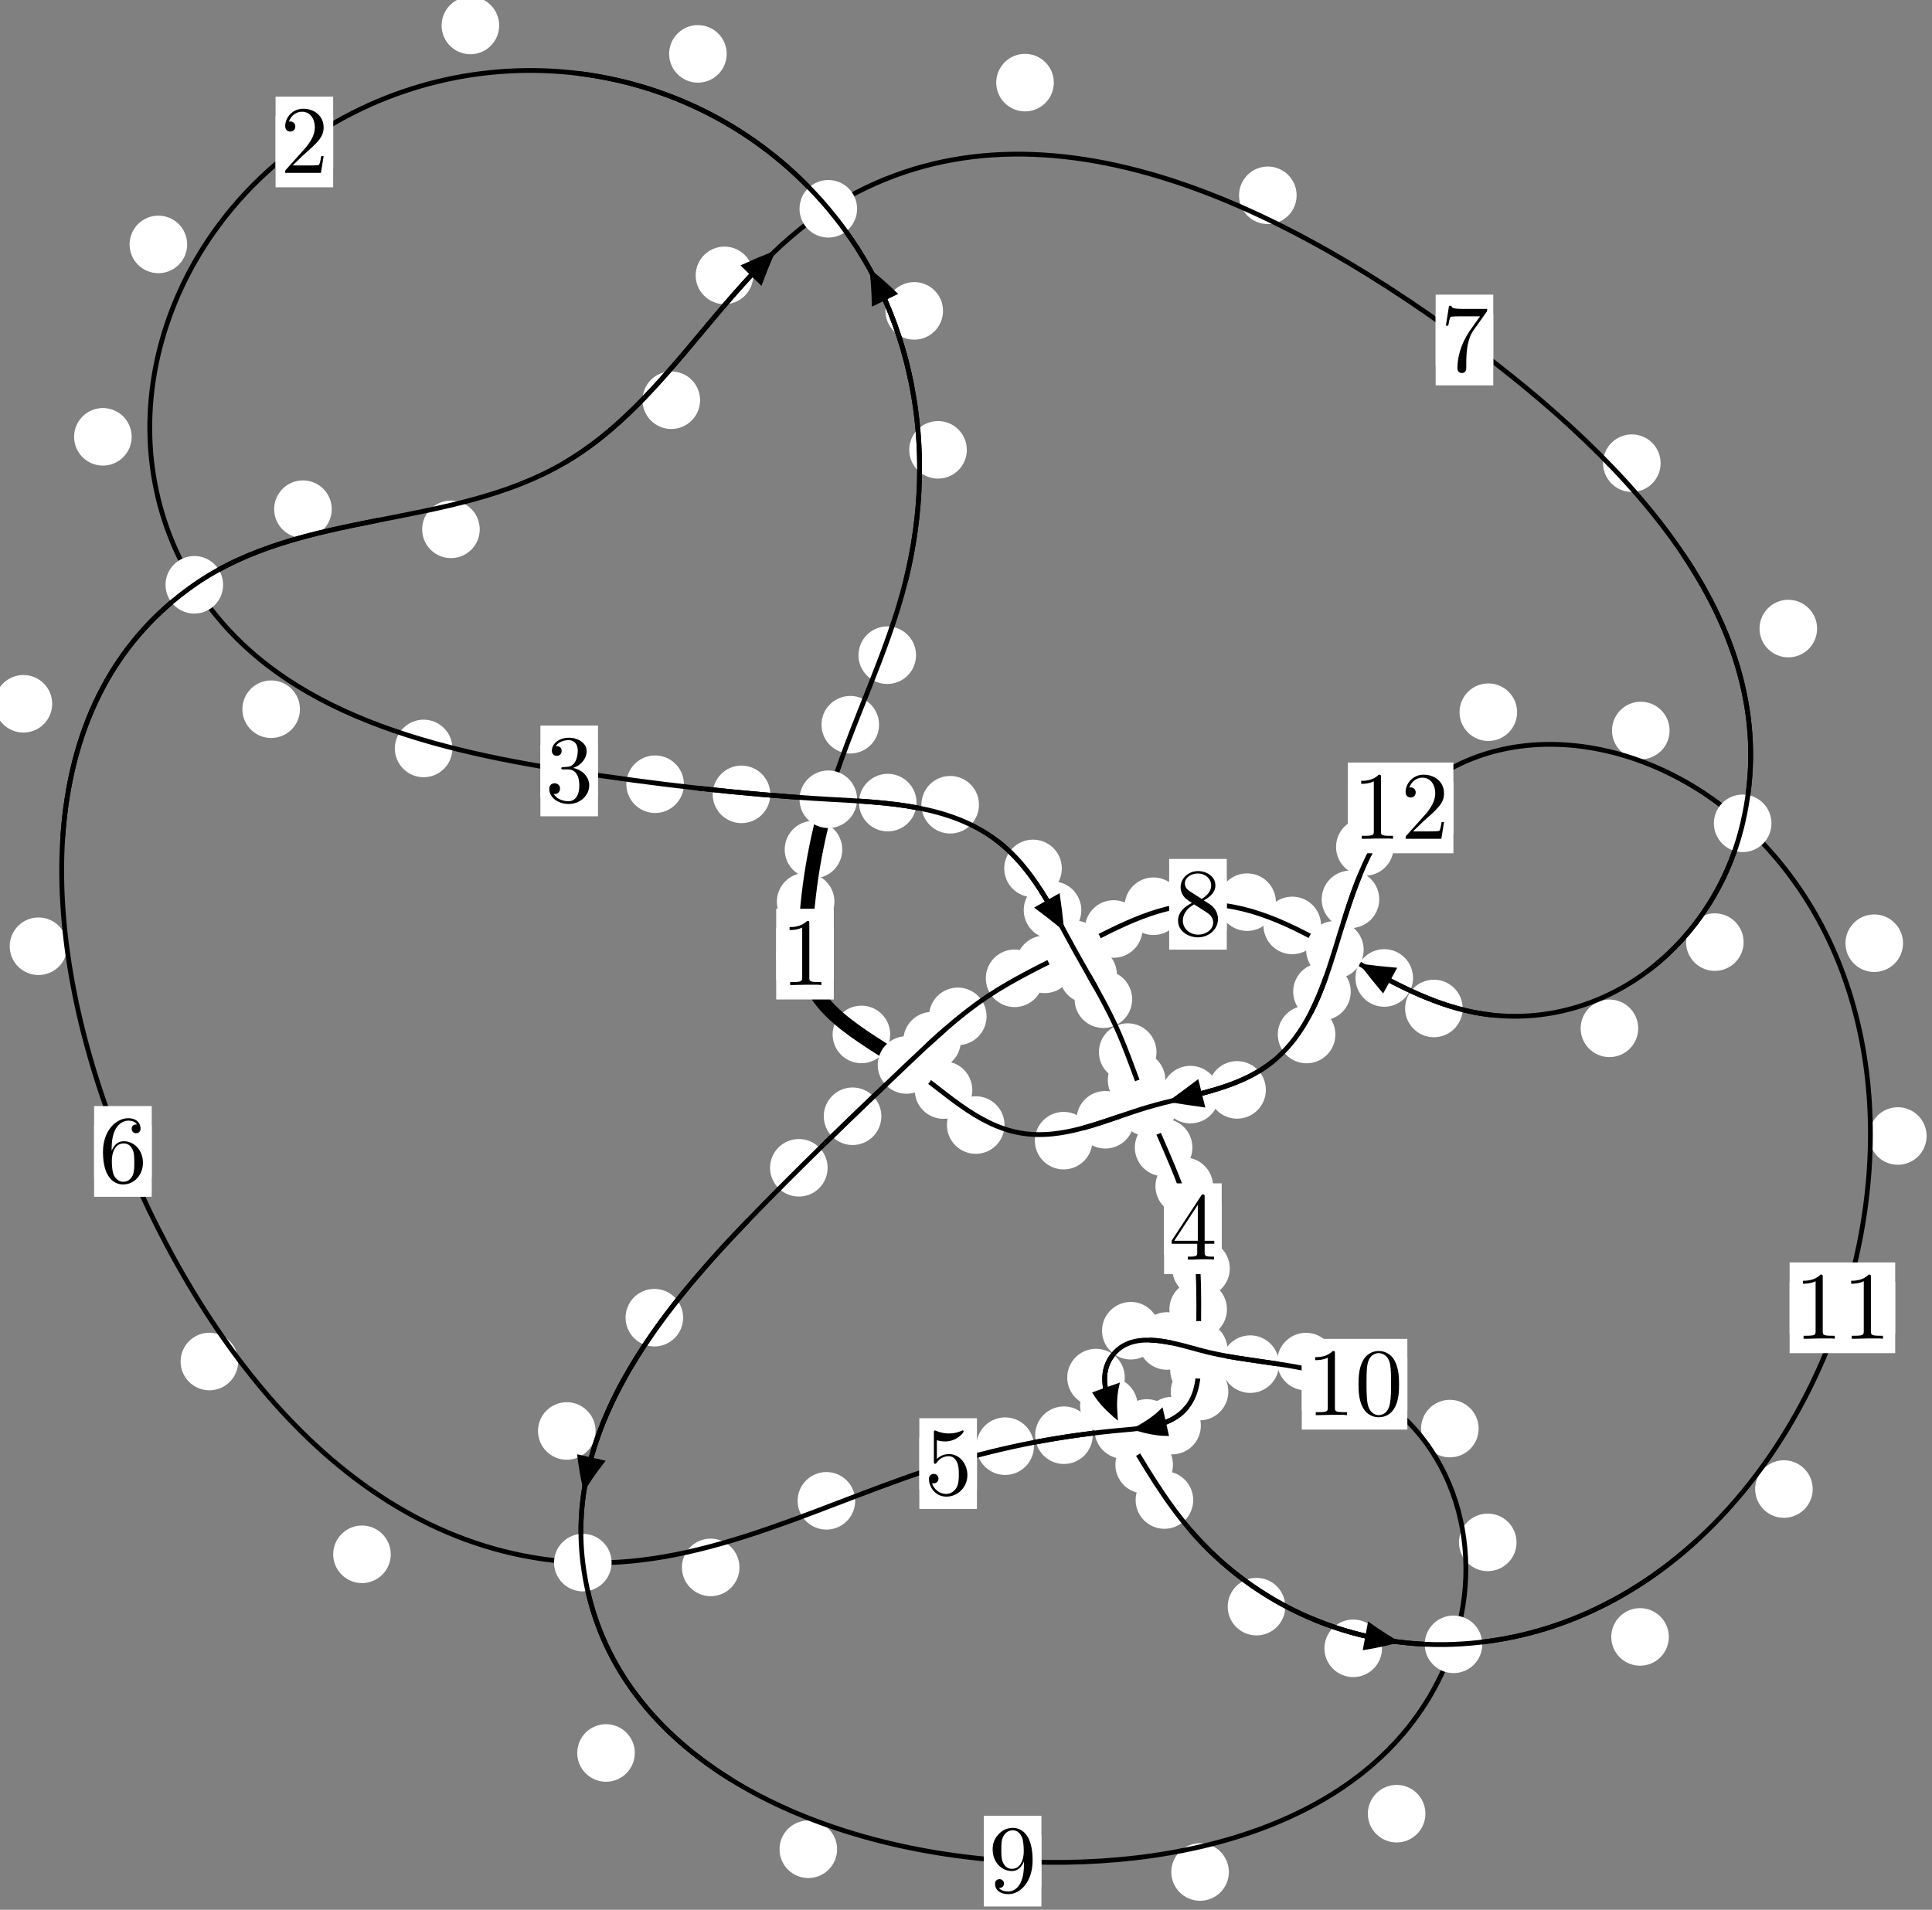 <?xml version="1.0"?>
<!-- Created by MetaPost 1.999 on 2021.07.06:0010 -->
<svg version="1.1" xmlns="http://www.w3.org/2000/svg" xmlns:xlink="http://www.w3.org/1999/xlink" width="200.593" height="198.325" viewBox="0 0 200.593 198.325">
<rect x="0" y="0" width="200.593" height="198.325" fill="#808080" stroke="none"/>
<!-- Original BoundingBox: -86.558563 -114.980728 114.034286 83.344193 -->
  <defs>
    <g transform="scale(0.01,0.01)" id="GLYPHcmr10_48">
      <path style="fill-rule: evenodd;" d="M460 -320C460 -400,455 -480,420 -554C374 -650,292 -666,250 -666C190 -666,117 -640,76 -547C44 -478,39 -400,39 -320C39 -245,43 -155,84 -79C127 2,200 22,249 22C303 22,379 1,423 -94C455 -163,460 -241,460 -320M249 -0C210 -0,151 -25,133 -121C122 -181,122 -273,122 -332C122 -396,122 -462,130 -516C149 -635,224 -644,249 -644C282 -644,348 -626,367 -527C377 -471,377 -395,377 -332C377 -257,377 -189,366 -125C351 -30,294 -0,249 -0"></path>
    </g>
    <g transform="scale(0.01,0.01)" id="GLYPHcmr10_49">
      <path style="fill-rule: evenodd;" d="M294 -640C294 -664,294 -666,271 -666C209 -602,121 -602,89 -602L89 -571C109 -571,168 -571,220 -597L220 -79C220 -43,217 -31,127 -31L95 -31L95 -0L257 -0L130 -3L217 -3L257 -3L297 -3L384 -3L419 -0L419 -31L387 -31C297 -31,294 -42,294 -79"></path>
    </g>
    <g transform="scale(0.01,0.01)" id="GLYPHcmr10_50">
      <path style="fill-rule: evenodd;" d="M127 -77L233 -180C389 -318,449 -372,449 -472C449 -586,359 -666,237 -666C124 -666,50 -574,50 -485C50 -429,100 -429,103 -429C120 -429,155 -441,155 -482C155 -508,137 -534,102 -534C94 -534,92 -534,89 -533C112 -598,166 -635,224 -635C315 -635,358 -554,358 -472C358 -392,308 -313,253 -251L61 -37C50 -26,50 -24,50 -0L421 -0L449 -174L424 -174C419 -144,412 -100,402 -85C395 -77,329 -77,307 -77"></path>
    </g>
    <g transform="scale(0.01,0.01)" id="GLYPHcmr10_51">
      <path style="fill-rule: evenodd;" d="M290 -352C372 -379,430 -449,430 -528C430 -610,342 -666,246 -666C145 -666,69 -606,69 -530C69 -497,91 -478,120 -478C151 -478,171 -500,171 -529C171 -579,124 -579,109 -579C140 -628,206 -641,242 -641C283 -641,338 -619,338 -529C338 -517,336 -459,310 -415C280 -367,246 -364,221 -363C213 -362,189 -360,182 -360C174 -359,167 -358,167 -348C167 -337,174 -337,191 -337L235 -337C317 -337,354 -269,354 -171C354 -35,285 -6,241 -6C198 -6,123 -23,88 -82C123 -77,154 -99,154 -137C154 -173,127 -193,98 -193C74 -193,42 -179,42 -135C42 -44,135 22,244 22C366 22,457 -69,457 -171C457 -253,394 -331,290 -352"></path>
    </g>
    <g transform="scale(0.01,0.01)" id="GLYPHcmr10_52">
      <path style="fill-rule: evenodd;" d="M294 -165L294 -78C294 -42,292 -31,218 -31L197 -31L197 -0L332 -0L238 -3L290 -3L332 -3L374 -3L427 -3L468 -0L468 -31L447 -31C373 -31,371 -42,371 -78L371 -165L471 -165L471 -196L371 -196L371 -651C371 -671,371 -677,355 -677C346 -677,343 -677,335 -665L28 -196L28 -165M300 -196L56 -196L300 -569"></path>
    </g>
    <g transform="scale(0.01,0.01)" id="GLYPHcmr10_53">
      <path style="fill-rule: evenodd;" d="M449 -201C449 -320,367 -420,259 -420C211 -420,168 -404,132 -369L132 -564C152 -558,185 -551,217 -551C340 -551,410 -642,410 -655C410 -661,407 -666,400 -666C399 -666,397 -666,392 -663C372 -654,323 -634,256 -634C216 -634,170 -641,123 -662C115 -665,113 -665,111 -665C101 -665,101 -657,101 -641L101 -345C101 -327,101 -319,115 -319C122 -319,124 -322,128 -328C139 -344,176 -398,257 -398C309 -398,334 -352,342 -334C358 -297,360 -258,360 -208C360 -173,360 -113,336 -71C312 -32,275 -6,229 -6C156 -6,99 -59,82 -118C85 -117,88 -116,99 -116C132 -116,149 -141,149 -165C149 -189,132 -214,99 -214C85 -214,50 -207,50 -161C50 -75,119 22,231 22C347 22,449 -74,449 -201"></path>
    </g>
    <g transform="scale(0.01,0.01)" id="GLYPHcmr10_54">
      <path style="fill-rule: evenodd;" d="M132 -328L132 -352C132 -605,256 -641,307 -641C331 -641,373 -635,395 -601C380 -601,340 -601,340 -556C340 -525,364 -510,386 -510C402 -510,432 -519,432 -558C432 -618,388 -666,305 -666C177 -666,42 -537,42 -316C42 -49,158 22,251 22C362 22,457 -72,457 -204C457 -331,368 -427,257 -427C189 -427,152 -376,132 -328M251 -6C188 -6,158 -66,152 -81C134 -128,134 -208,134 -226C134 -304,166 -404,256 -404C272 -404,318 -404,349 -342C367 -305,367 -254,367 -205C367 -157,367 -107,350 -71C320 -11,274 -6,251 -6"></path>
    </g>
    <g transform="scale(0.01,0.01)" id="GLYPHcmr10_55">
      <path style="fill-rule: evenodd;" d="M476 -609C485 -621,485 -623,485 -644L242 -644C120 -644,118 -657,114 -676L89 -676L56 -470L81 -470C84 -486,93 -549,106 -561C113 -567,191 -567,204 -567L411 -567C400 -551,321 -442,299 -409C209 -274,176 -135,176 -33C176 -23,176 22,222 22C268 22,268 -23,268 -33L268 -84C268 -139,271 -194,279 -248C283 -271,297 -357,341 -419"></path>
    </g>
    <g transform="scale(0.01,0.01)" id="GLYPHcmr10_56">
      <path style="fill-rule: evenodd;" d="M163 -457C117 -487,113 -521,113 -538C113 -599,178 -641,249 -641C322 -641,386 -589,386 -517C386 -460,347 -412,287 -377M309 -362C381 -399,430 -451,430 -517C430 -609,341 -666,250 -666C150 -666,69 -592,69 -499C69 -481,71 -436,113 -389C124 -377,161 -352,186 -335C128 -306,42 -250,42 -151C42 -45,144 22,249 22C362 22,457 -61,457 -168C457 -204,446 -249,408 -291C389 -312,373 -322,309 -362M209 -320L332 -242C360 -223,407 -193,407 -132C407 -58,332 -6,250 -6C164 -6,92 -68,92 -151C92 -209,124 -273,209 -320"></path>
    </g>
    <g transform="scale(0.01,0.01)" id="GLYPHcmr10_57">
      <path style="fill-rule: evenodd;" d="M367 -318L367 -286C367 -52,263 -6,205 -6C188 -6,134 -8,107 -42C151 -42,159 -71,159 -88C159 -119,135 -134,113 -134C97 -134,67 -125,67 -86C67 -19,121 22,206 22C335 22,457 -114,457 -329C457 -598,342 -666,253 -666C198 -666,149 -648,106 -603C65 -558,42 -516,42 -441C42 -316,130 -218,242 -218C303 -218,344 -260,367 -318M243 -241C227 -241,181 -241,150 -304C132 -341,132 -391,132 -440C132 -494,132 -541,153 -578C180 -628,218 -641,253 -641C299 -641,332 -607,349 -562C361 -530,365 -467,365 -421C365 -338,331 -241,243 -241"></path>
    </g>
  </defs>
  <path d="M86.635 93.635C86.635 92.843,86.32 92.083,85.76 91.522C85.199 90.962,84.439 90.647,83.646 90.647C82.854 90.647,82.094 90.962,81.533 91.522C80.973 92.083,80.658 92.843,80.658 93.635C80.658 94.428,80.973 95.188,81.533 95.749C82.094 96.309,82.854 96.624,83.646 96.624C84.439 96.624,85.199 96.309,85.76 95.749C86.32 95.188,86.635 94.428,86.635 93.635Z" style="fill: rgb(100%,100%,100%);stroke: none;"></path>
  <path d="M86.569 99.081C86.569 98.289,86.254 97.529,85.693 96.968C85.133 96.408,84.373 96.093,83.58 96.093C82.787 96.093,82.027 96.408,81.467 96.968C80.906 97.529,80.591 98.289,80.591 99.081C80.591 99.874,80.906 100.634,81.467 101.195C82.027 101.755,82.787 102.07,83.58 102.07C84.373 102.07,85.133 101.755,85.693 101.195C86.254 100.634,86.569 99.874,86.569 99.081Z" style="fill: rgb(100%,100%,100%);stroke: none;"></path>
  <path d="M91.27 75.258C91.27 74.465,90.955 73.705,90.394 73.145C89.834 72.584,89.074 72.269,88.281 72.269C87.488 72.269,86.728 72.584,86.168 73.145C85.607 73.705,85.292 74.465,85.292 75.258C85.292 76.051,85.607 76.811,86.168 77.371C86.728 77.932,87.488 78.247,88.281 78.247C89.074 78.247,89.834 77.932,90.394 77.371C90.955 76.811,91.27 76.051,91.27 75.258Z" style="fill: rgb(100%,100%,100%);stroke: none;"></path>
  <path d="M87.449 88.224C87.449 87.432,87.134 86.672,86.574 86.111C86.014 85.551,85.253 85.236,84.461 85.236C83.668 85.236,82.908 85.551,82.347 86.111C81.787 86.672,81.472 87.432,81.472 88.224C81.472 89.017,81.787 89.777,82.347 90.338C82.908 90.898,83.668 91.213,84.461 91.213C85.253 91.213,86.014 90.898,86.574 90.338C87.134 89.777,87.449 89.017,87.449 88.224Z" style="fill: rgb(100%,100%,100%);stroke: none;"></path>
  <path d="M100.382 46.714C100.382 45.922,100.067 45.162,99.506 44.601C98.946 44.041,98.186 43.726,97.393 43.726C96.6 43.726,95.84 44.041,95.28 44.601C94.719 45.162,94.404 45.922,94.404 46.714C94.404 47.507,94.719 48.267,95.28 48.828C95.84 49.388,96.6 49.703,97.393 49.703C98.186 49.703,98.946 49.388,99.506 48.828C100.067 48.267,100.382 47.507,100.382 46.714Z" style="fill: rgb(100%,100%,100%);stroke: none;"></path>
  <path d="M95.11 68.04C95.11 67.247,94.795 66.487,94.235 65.927C93.674 65.366,92.914 65.051,92.122 65.051C91.329 65.051,90.569 65.366,90.008 65.927C89.448 66.487,89.133 67.247,89.133 68.04C89.133 68.833,89.448 69.593,90.008 70.153C90.569 70.714,91.329 71.029,92.122 71.029C92.914 71.029,93.674 70.714,94.235 70.153C94.795 69.593,95.11 68.833,95.11 68.04Z" style="fill: rgb(100%,100%,100%);stroke: none;"></path>
  <path d="M75.45 5.595C75.45 4.802,75.135 4.042,74.575 3.482C74.014 2.921,73.254 2.606,72.461 2.606C71.669 2.606,70.909 2.921,70.348 3.482C69.788 4.042,69.473 4.802,69.473 5.595C69.473 6.388,69.788 7.148,70.348 7.708C70.909 8.269,71.669 8.584,72.461 8.584C73.254 8.584,74.014 8.269,74.575 7.708C75.135 7.148,75.45 6.388,75.45 5.595Z" style="fill: rgb(100%,100%,100%);stroke: none;"></path>
  <path d="M97.911 32.284C97.911 31.491,97.596 30.731,97.035 30.17C96.475 29.61,95.715 29.295,94.922 29.295C94.129 29.295,93.369 29.61,92.809 30.17C92.248 30.731,91.933 31.491,91.933 32.284C91.933 33.076,92.248 33.836,92.809 34.397C93.369 34.957,94.129 35.272,94.922 35.272C95.715 35.272,96.475 34.957,97.035 34.397C97.596 33.836,97.911 33.076,97.911 32.284Z" style="fill: rgb(100%,100%,100%);stroke: none;"></path>
  <path d="M19.432 25.383C19.432 24.59,19.117 23.83,18.556 23.269C17.996 22.709,17.236 22.394,16.443 22.394C15.65 22.394,14.89 22.709,14.33 23.269C13.769 23.83,13.454 24.59,13.454 25.383C13.454 26.175,13.769 26.936,14.33 27.496C14.89 28.056,15.65 28.371,16.443 28.371C17.236 28.371,17.996 28.056,18.556 27.496C19.117 26.936,19.432 26.175,19.432 25.383Z" style="fill: rgb(100%,100%,100%);stroke: none;"></path>
  <path d="M51.828 2.645C51.828 1.852,51.513 1.092,50.952 0.531C50.392 -0.029,49.632 -0.344,48.839 -0.344C48.046 -0.344,47.286 -0.029,46.726 0.531C46.165 1.092,45.85 1.852,45.85 2.645C45.85 3.437,46.165 4.197,46.726 4.758C47.286 5.318,48.046 5.633,48.839 5.633C49.632 5.633,50.392 5.318,50.952 4.758C51.513 4.197,51.828 3.437,51.828 2.645Z" style="fill: rgb(100%,100%,100%);stroke: none;"></path>
  <path d="M31.143 73.649C31.143 72.856,30.828 72.096,30.267 71.535C29.707 70.975,28.947 70.66,28.154 70.66C27.361 70.66,26.601 70.975,26.041 71.535C25.48 72.096,25.165 72.856,25.165 73.649C25.165 74.441,25.48 75.202,26.041 75.762C26.601 76.323,27.361 76.638,28.154 76.638C28.947 76.638,29.707 76.323,30.267 75.762C30.828 75.202,31.143 74.441,31.143 73.649Z" style="fill: rgb(100%,100%,100%);stroke: none;"></path>
  <path d="M13.672 45.362C13.672 44.569,13.357 43.809,12.796 43.248C12.236 42.688,11.475 42.373,10.683 42.373C9.89 42.373,9.13 42.688,8.569 43.248C8.009 43.809,7.694 44.569,7.694 45.362C7.694 46.154,8.009 46.914,8.569 47.475C9.13 48.035,9.89 48.35,10.683 48.35C11.475 48.35,12.236 48.035,12.796 47.475C13.357 46.914,13.672 46.154,13.672 45.362Z" style="fill: rgb(100%,100%,100%);stroke: none;"></path>
  <path d="M71.007 81.438C71.007 80.646,70.692 79.885,70.132 79.325C69.571 78.765,68.811 78.45,68.018 78.45C67.226 78.45,66.466 78.765,65.905 79.325C65.345 79.885,65.03 80.646,65.03 81.438C65.03 82.231,65.345 82.991,65.905 83.552C66.466 84.112,67.226 84.427,68.018 84.427C68.811 84.427,69.571 84.112,70.132 83.552C70.692 82.991,71.007 82.231,71.007 81.438Z" style="fill: rgb(100%,100%,100%);stroke: none;"></path>
  <path d="M46.972 77.723C46.972 76.93,46.657 76.17,46.096 75.609C45.536 75.049,44.776 74.734,43.983 74.734C43.19 74.734,42.43 75.049,41.87 75.609C41.309 76.17,40.994 76.93,40.994 77.723C40.994 78.515,41.309 79.276,41.87 79.836C42.43 80.397,43.19 80.712,43.983 80.712C44.776 80.712,45.536 80.397,46.096 79.836C46.657 79.276,46.972 78.515,46.972 77.723Z" style="fill: rgb(100%,100%,100%);stroke: none;"></path>
  <path d="M95.161 83.348C95.161 82.555,94.846 81.795,94.286 81.235C93.725 80.674,92.965 80.359,92.172 80.359C91.38 80.359,90.619 80.674,90.059 81.235C89.498 81.795,89.184 82.555,89.184 83.348C89.184 84.141,89.498 84.901,90.059 85.461C90.619 86.022,91.38 86.337,92.172 86.337C92.965 86.337,93.725 86.022,94.286 85.461C94.846 84.901,95.161 84.141,95.161 83.348Z" style="fill: rgb(100%,100%,100%);stroke: none;"></path>
  <path d="M79.977 82.492C79.977 81.699,79.662 80.939,79.102 80.379C78.541 79.818,77.781 79.503,76.988 79.503C76.196 79.503,75.435 79.818,74.875 80.379C74.314 80.939,74 81.699,74 82.492C74 83.285,74.314 84.045,74.875 84.605C75.435 85.166,76.196 85.481,76.988 85.481C77.781 85.481,78.541 85.166,79.102 84.605C79.662 84.045,79.977 83.285,79.977 82.492Z" style="fill: rgb(100%,100%,100%);stroke: none;"></path>
  <path d="M110.245 90.182C110.245 89.389,109.93 88.629,109.37 88.069C108.809 87.508,108.049 87.193,107.257 87.193C106.464 87.193,105.704 87.508,105.143 88.069C104.583 88.629,104.268 89.389,104.268 90.182C104.268 90.975,104.583 91.735,105.143 92.295C105.704 92.856,106.464 93.171,107.257 93.171C108.049 93.171,108.809 92.856,109.37 92.295C109.93 91.735,110.245 90.975,110.245 90.182Z" style="fill: rgb(100%,100%,100%);stroke: none;"></path>
  <path d="M101.644 83.569C101.644 82.777,101.329 82.017,100.768 81.456C100.208 80.896,99.448 80.581,98.655 80.581C97.862 80.581,97.102 80.896,96.542 81.456C95.981 82.017,95.666 82.777,95.666 83.569C95.666 84.362,95.981 85.122,96.542 85.683C97.102 86.243,97.862 86.558,98.655 86.558C99.448 86.558,100.208 86.243,100.768 85.683C101.329 85.122,101.644 84.362,101.644 83.569Z" style="fill: rgb(100%,100%,100%);stroke: none;"></path>
  <path d="M115.964 101.206C115.964 100.413,115.649 99.653,115.088 99.092C114.528 98.532,113.768 98.217,112.975 98.217C112.182 98.217,111.422 98.532,110.862 99.092C110.301 99.653,109.986 100.413,109.986 101.206C109.986 101.998,110.301 102.758,110.862 103.319C111.422 103.879,112.182 104.194,112.975 104.194C113.768 104.194,114.528 103.879,115.088 103.319C115.649 102.758,115.964 101.998,115.964 101.206Z" style="fill: rgb(100%,100%,100%);stroke: none;"></path>
  <path d="M112.269 94.516C112.269 93.723,111.954 92.963,111.393 92.403C110.833 91.842,110.072 91.527,109.28 91.527C108.487 91.527,107.727 91.842,107.166 92.403C106.606 92.963,106.291 93.723,106.291 94.516C106.291 95.309,106.606 96.069,107.166 96.629C107.727 97.19,108.487 97.505,109.28 97.505C110.072 97.505,110.833 97.19,111.393 96.629C111.954 96.069,112.269 95.309,112.269 94.516Z" style="fill: rgb(100%,100%,100%);stroke: none;"></path>
  <path d="M120.075 109.257C120.075 108.464,119.76 107.704,119.199 107.144C118.639 106.583,117.879 106.268,117.086 106.268C116.293 106.268,115.533 106.583,114.973 107.144C114.412 107.704,114.097 108.464,114.097 109.257C114.097 110.05,114.412 110.81,114.973 111.37C115.533 111.931,116.293 112.246,117.086 112.246C117.879 112.246,118.639 111.931,119.199 111.37C119.76 110.81,120.075 110.05,120.075 109.257Z" style="fill: rgb(100%,100%,100%);stroke: none;"></path>
  <path d="M117.547 103.765C117.547 102.972,117.232 102.212,116.672 101.652C116.111 101.091,115.351 100.776,114.558 100.776C113.766 100.776,113.005 101.091,112.445 101.652C111.885 102.212,111.57 102.972,111.57 103.765C111.57 104.558,111.885 105.318,112.445 105.878C113.005 106.439,113.766 106.754,114.558 106.754C115.351 106.754,116.111 106.439,116.672 105.878C117.232 105.318,117.547 104.558,117.547 103.765Z" style="fill: rgb(100%,100%,100%);stroke: none;"></path>
  <path d="M123.803 119.163C123.803 118.371,123.488 117.61,122.927 117.05C122.367 116.489,121.607 116.175,120.814 116.175C120.021 116.175,119.261 116.489,118.701 117.05C118.14 117.61,117.825 118.371,117.825 119.163C117.825 119.956,118.14 120.716,118.701 121.277C119.261 121.837,120.021 122.152,120.814 122.152C121.607 122.152,122.367 121.837,122.927 121.277C123.488 120.716,123.803 119.956,123.803 119.163Z" style="fill: rgb(100%,100%,100%);stroke: none;"></path>
  <path d="M120.997 112.164C120.997 111.372,120.682 110.612,120.121 110.051C119.561 109.491,118.801 109.176,118.008 109.176C117.215 109.176,116.455 109.491,115.895 110.051C115.334 110.612,115.019 111.372,115.019 112.164C115.019 112.957,115.334 113.717,115.895 114.278C116.455 114.838,117.215 115.153,118.008 115.153C118.801 115.153,119.561 114.838,120.121 114.278C120.682 113.717,120.997 112.957,120.997 112.164Z" style="fill: rgb(100%,100%,100%);stroke: none;"></path>
  <path d="M127.685 131.725C127.685 130.933,127.37 130.172,126.809 129.612C126.249 129.051,125.489 128.737,124.696 128.737C123.903 128.737,123.143 129.051,122.583 129.612C122.022 130.172,121.707 130.933,121.707 131.725C121.707 132.518,122.022 133.278,122.583 133.839C123.143 134.399,123.903 134.714,124.696 134.714C125.489 134.714,126.249 134.399,126.809 133.839C127.37 133.278,127.685 132.518,127.685 131.725Z" style="fill: rgb(100%,100%,100%);stroke: none;"></path>
  <path d="M125.944 123.184C125.944 122.391,125.629 121.631,125.068 121.07C124.508 120.51,123.748 120.195,122.955 120.195C122.162 120.195,121.402 120.51,120.842 121.07C120.281 121.631,119.966 122.391,119.966 123.184C119.966 123.976,120.281 124.737,120.842 125.297C121.402 125.857,122.162 126.172,122.955 126.172C123.748 126.172,124.508 125.857,125.068 125.297C125.629 124.737,125.944 123.976,125.944 123.184Z" style="fill: rgb(100%,100%,100%);stroke: none;"></path>
  <path d="M127.476 142.278C127.476 141.485,127.161 140.725,126.601 140.165C126.04 139.604,125.28 139.289,124.487 139.289C123.695 139.289,122.935 139.604,122.374 140.165C121.814 140.725,121.499 141.485,121.499 142.278C121.499 143.071,121.814 143.831,122.374 144.391C122.935 144.952,123.695 145.267,124.487 145.267C125.28 145.267,126.04 144.952,126.601 144.391C127.161 143.831,127.476 143.071,127.476 142.278Z" style="fill: rgb(100%,100%,100%);stroke: none;"></path>
  <path d="M127.392 135.967C127.392 135.174,127.077 134.414,126.517 133.854C125.956 133.293,125.196 132.978,124.404 132.978C123.611 132.978,122.851 133.293,122.29 133.854C121.73 134.414,121.415 135.174,121.415 135.967C121.415 136.76,121.73 137.52,122.29 138.08C122.851 138.641,123.611 138.956,124.404 138.956C125.196 138.956,125.956 138.641,126.517 138.08C127.077 137.52,127.392 136.76,127.392 135.967Z" style="fill: rgb(100%,100%,100%);stroke: none;"></path>
  <path d="M124.68 148.044C124.68 147.251,124.365 146.491,123.804 145.931C123.244 145.37,122.484 145.055,121.691 145.055C120.898 145.055,120.138 145.37,119.578 145.931C119.017 146.491,118.702 147.251,118.702 148.044C118.702 148.837,119.017 149.597,119.578 150.157C120.138 150.718,120.898 151.033,121.691 151.033C122.484 151.033,123.244 150.718,123.804 150.157C124.365 149.597,124.68 148.837,124.68 148.044Z" style="fill: rgb(100%,100%,100%);stroke: none;"></path>
  <path d="M127.534 144.511C127.534 143.719,127.219 142.959,126.658 142.398C126.098 141.838,125.338 141.523,124.545 141.523C123.752 141.523,122.992 141.838,122.432 142.398C121.871 142.959,121.556 143.719,121.556 144.511C121.556 145.304,121.871 146.064,122.432 146.625C122.992 147.185,123.752 147.5,124.545 147.5C125.338 147.5,126.098 147.185,126.658 146.625C127.219 146.064,127.534 145.304,127.534 144.511Z" style="fill: rgb(100%,100%,100%);stroke: none;"></path>
  <path d="M113.455 149.04C113.455 148.248,113.14 147.488,112.579 146.927C112.019 146.367,111.258 146.052,110.466 146.052C109.673 146.052,108.913 146.367,108.352 146.927C107.792 147.488,107.477 148.248,107.477 149.04C107.477 149.833,107.792 150.593,108.352 151.154C108.913 151.714,109.673 152.029,110.466 152.029C111.258 152.029,112.019 151.714,112.579 151.154C113.14 150.593,113.455 149.833,113.455 149.04Z" style="fill: rgb(100%,100%,100%);stroke: none;"></path>
  <path d="M122.059 148.288C122.059 147.496,121.744 146.736,121.183 146.175C120.623 145.615,119.863 145.3,119.07 145.3C118.277 145.3,117.517 145.615,116.957 146.175C116.396 146.736,116.081 147.496,116.081 148.288C116.081 149.081,116.396 149.841,116.957 150.402C117.517 150.962,118.277 151.277,119.07 151.277C119.863 151.277,120.623 150.962,121.183 150.402C121.744 149.841,122.059 149.081,122.059 148.288Z" style="fill: rgb(100%,100%,100%);stroke: none;"></path>
  <path d="M88.791 155.854C88.791 155.062,88.476 154.302,87.915 153.741C87.355 153.181,86.595 152.866,85.802 152.866C85.009 152.866,84.249 153.181,83.689 153.741C83.128 154.302,82.813 155.062,82.813 155.854C82.813 156.647,83.128 157.407,83.689 157.968C84.249 158.528,85.009 158.843,85.802 158.843C86.595 158.843,87.355 158.528,87.915 157.968C88.476 157.407,88.791 156.647,88.791 155.854Z" style="fill: rgb(100%,100%,100%);stroke: none;"></path>
  <path d="M107.352 150.179C107.352 149.387,107.037 148.626,106.476 148.066C105.916 147.505,105.155 147.191,104.363 147.191C103.57 147.191,102.81 147.505,102.249 148.066C101.689 148.626,101.374 149.387,101.374 150.179C101.374 150.972,101.689 151.732,102.249 152.293C102.81 152.853,103.57 153.168,104.363 153.168C105.155 153.168,105.916 152.853,106.476 152.293C107.037 151.732,107.352 150.972,107.352 150.179Z" style="fill: rgb(100%,100%,100%);stroke: none;"></path>
  <path d="M40.571 161.409C40.571 160.616,40.256 159.856,39.696 159.296C39.135 158.735,38.375 158.42,37.583 158.42C36.79 158.42,36.03 158.735,35.469 159.296C34.909 159.856,34.594 160.616,34.594 161.409C34.594 162.202,34.909 162.962,35.469 163.522C36.03 164.083,36.79 164.398,37.583 164.398C38.375 164.398,39.135 164.083,39.696 163.522C40.256 162.962,40.571 162.202,40.571 161.409Z" style="fill: rgb(100%,100%,100%);stroke: none;"></path>
  <path d="M76.777 162.77C76.777 161.978,76.462 161.217,75.902 160.657C75.341 160.096,74.581 159.781,73.788 159.781C72.996 159.781,72.236 160.096,71.675 160.657C71.115 161.217,70.8 161.978,70.8 162.77C70.8 163.563,71.115 164.323,71.675 164.884C72.236 165.444,72.996 165.759,73.788 165.759C74.581 165.759,75.341 165.444,75.902 164.884C76.462 164.323,76.777 163.563,76.777 162.77Z" style="fill: rgb(100%,100%,100%);stroke: none;"></path>
  <path d="M6.985 98.265C6.985 97.472,6.67 96.712,6.109 96.152C5.549 95.591,4.789 95.276,3.996 95.276C3.203 95.276,2.443 95.591,1.883 96.152C1.322 96.712,1.007 97.472,1.007 98.265C1.007 99.058,1.322 99.818,1.883 100.378C2.443 100.939,3.203 101.254,3.996 101.254C4.789 101.254,5.549 100.939,6.109 100.378C6.67 99.818,6.985 99.058,6.985 98.265Z" style="fill: rgb(100%,100%,100%);stroke: none;"></path>
  <path d="M24.729 141.389C24.729 140.597,24.414 139.837,23.853 139.276C23.293 138.716,22.533 138.401,21.74 138.401C20.947 138.401,20.187 138.716,19.627 139.276C19.066 139.837,18.751 140.597,18.751 141.389C18.751 142.182,19.066 142.942,19.627 143.503C20.187 144.063,20.947 144.378,21.74 144.378C22.533 144.378,23.293 144.063,23.853 143.503C24.414 142.942,24.729 142.182,24.729 141.389Z" style="fill: rgb(100%,100%,100%);stroke: none;"></path>
  <path d="M34.443 52.875C34.443 52.083,34.129 51.322,33.568 50.762C33.008 50.201,32.247 49.886,31.455 49.886C30.662 49.886,29.902 50.201,29.341 50.762C28.781 51.322,28.466 52.083,28.466 52.875C28.466 53.668,28.781 54.428,29.341 54.989C29.902 55.549,30.662 55.864,31.455 55.864C32.247 55.864,33.008 55.549,33.568 54.989C34.129 54.428,34.443 53.668,34.443 52.875Z" style="fill: rgb(100%,100%,100%);stroke: none;"></path>
  <path d="M5.419 73.086C5.419 72.294,5.104 71.533,4.543 70.973C3.983 70.412,3.223 70.098,2.43 70.098C1.637 70.098,0.877 70.412,0.317 70.973C-0.244 71.533,-0.559 72.294,-0.559 73.086C-0.559 73.879,-0.244 74.639,0.317 75.2C0.877 75.76,1.637 76.075,2.43 76.075C3.223 76.075,3.983 75.76,4.543 75.2C5.104 74.639,5.419 73.879,5.419 73.086Z" style="fill: rgb(100%,100%,100%);stroke: none;"></path>
  <path d="M72.686 41.561C72.686 40.768,72.371 40.008,71.811 39.447C71.25 38.887,70.49 38.572,69.697 38.572C68.905 38.572,68.144 38.887,67.584 39.447C67.023 40.008,66.709 40.768,66.709 41.561C66.709 42.353,67.023 43.113,67.584 43.674C68.144 44.234,68.905 44.549,69.697 44.549C70.49 44.549,71.25 44.234,71.811 43.674C72.371 43.113,72.686 42.353,72.686 41.561Z" style="fill: rgb(100%,100%,100%);stroke: none;"></path>
  <path d="M49.809 54.972C49.809 54.179,49.495 53.419,48.934 52.858C48.374 52.298,47.613 51.983,46.821 51.983C46.028 51.983,45.268 52.298,44.707 52.858C44.147 53.419,43.832 54.179,43.832 54.972C43.832 55.764,44.147 56.524,44.707 57.085C45.268 57.645,46.028 57.96,46.821 57.96C47.613 57.96,48.374 57.645,48.934 57.085C49.495 56.524,49.809 55.764,49.809 54.972Z" style="fill: rgb(100%,100%,100%);stroke: none;"></path>
  <path d="M109.414 8.58C109.414 7.787,109.099 7.027,108.538 6.467C107.978 5.906,107.218 5.591,106.425 5.591C105.632 5.591,104.872 5.906,104.312 6.467C103.751 7.027,103.436 7.787,103.436 8.58C103.436 9.373,103.751 10.133,104.312 10.693C104.872 11.254,105.632 11.569,106.425 11.569C107.218 11.569,107.978 11.254,108.538 10.693C109.099 10.133,109.414 9.373,109.414 8.58Z" style="fill: rgb(100%,100%,100%);stroke: none;"></path>
  <path d="M78.208 28.598C78.208 27.805,77.893 27.045,77.332 26.484C76.772 25.924,76.012 25.609,75.219 25.609C74.426 25.609,73.666 25.924,73.106 26.484C72.545 27.045,72.23 27.805,72.23 28.598C72.23 29.39,72.545 30.151,73.106 30.711C73.666 31.271,74.426 31.586,75.219 31.586C76.012 31.586,76.772 31.271,77.332 30.711C77.893 30.151,78.208 29.39,78.208 28.598Z" style="fill: rgb(100%,100%,100%);stroke: none;"></path>
  <path d="M172.417 48.099C172.417 47.307,172.102 46.547,171.542 45.986C170.981 45.426,170.221 45.111,169.428 45.111C168.636 45.111,167.876 45.426,167.315 45.986C166.755 46.547,166.44 47.307,166.44 48.099C166.44 48.892,166.755 49.652,167.315 50.213C167.876 50.773,168.636 51.088,169.428 51.088C170.221 51.088,170.981 50.773,171.542 50.213C172.102 49.652,172.417 48.892,172.417 48.099Z" style="fill: rgb(100%,100%,100%);stroke: none;"></path>
  <path d="M134.624 20.283C134.624 19.49,134.309 18.73,133.748 18.17C133.188 17.609,132.428 17.294,131.635 17.294C130.842 17.294,130.082 17.609,129.522 18.17C128.961 18.73,128.646 19.49,128.646 20.283C128.646 21.076,128.961 21.836,129.522 22.396C130.082 22.957,130.842 23.272,131.635 23.272C132.428 23.272,133.188 22.957,133.748 22.396C134.309 21.836,134.624 21.076,134.624 20.283Z" style="fill: rgb(100%,100%,100%);stroke: none;"></path>
  <path d="M181.033 97.834C181.033 97.042,180.718 96.282,180.158 95.721C179.597 95.161,178.837 94.846,178.045 94.846C177.252 94.846,176.492 95.161,175.931 95.721C175.371 96.282,175.056 97.042,175.056 97.834C175.056 98.627,175.371 99.387,175.931 99.948C176.492 100.508,177.252 100.823,178.045 100.823C178.837 100.823,179.597 100.508,180.158 99.948C180.718 99.387,181.033 98.627,181.033 97.834Z" style="fill: rgb(100%,100%,100%);stroke: none;"></path>
  <path d="M188.663 65.275C188.663 64.482,188.348 63.722,187.787 63.162C187.227 62.601,186.467 62.286,185.674 62.286C184.881 62.286,184.121 62.601,183.561 63.162C183 63.722,182.685 64.482,182.685 65.275C182.685 66.068,183 66.828,183.561 67.388C184.121 67.949,184.881 68.264,185.674 68.264C186.467 68.264,187.227 67.949,187.787 67.388C188.348 66.828,188.663 66.068,188.663 65.275Z" style="fill: rgb(100%,100%,100%);stroke: none;"></path>
  <path d="M151.866 104.725C151.866 103.933,151.551 103.173,150.99 102.612C150.43 102.052,149.67 101.737,148.877 101.737C148.084 101.737,147.324 102.052,146.764 102.612C146.203 103.173,145.888 103.933,145.888 104.725C145.888 105.518,146.203 106.278,146.764 106.839C147.324 107.399,148.084 107.714,148.877 107.714C149.67 107.714,150.43 107.399,150.99 106.839C151.551 106.278,151.866 105.518,151.866 104.725Z" style="fill: rgb(100%,100%,100%);stroke: none;"></path>
  <path d="M170.09 106.788C170.09 105.995,169.775 105.235,169.215 104.674C168.654 104.114,167.894 103.799,167.101 103.799C166.309 103.799,165.549 104.114,164.988 104.674C164.428 105.235,164.113 105.995,164.113 106.788C164.113 107.58,164.428 108.34,164.988 108.901C165.549 109.461,166.309 109.776,167.101 109.776C167.894 109.776,168.654 109.461,169.215 108.901C169.775 108.34,170.09 107.58,170.09 106.788Z" style="fill: rgb(100%,100%,100%);stroke: none;"></path>
  <path d="M137.16 96.101C137.16 95.309,136.845 94.548,136.284 93.988C135.724 93.427,134.964 93.113,134.171 93.113C133.378 93.113,132.618 93.427,132.058 93.988C131.497 94.548,131.182 95.309,131.182 96.101C131.182 96.894,131.497 97.654,132.058 98.215C132.618 98.775,133.378 99.09,134.171 99.09C134.964 99.09,135.724 98.775,136.284 98.215C136.845 97.654,137.16 96.894,137.16 96.101Z" style="fill: rgb(100%,100%,100%);stroke: none;"></path>
  <path d="M146.71 101.558C146.71 100.765,146.395 100.005,145.835 99.444C145.274 98.884,144.514 98.569,143.721 98.569C142.929 98.569,142.168 98.884,141.608 99.444C141.047 100.005,140.732 100.765,140.732 101.558C140.732 102.35,141.047 103.111,141.608 103.671C142.168 104.232,142.929 104.547,143.721 104.547C144.514 104.547,145.274 104.232,145.835 103.671C146.395 103.111,146.71 102.35,146.71 101.558Z" style="fill: rgb(100%,100%,100%);stroke: none;"></path>
  <path d="M122.745 94.109C122.745 93.316,122.43 92.556,121.87 91.995C121.309 91.435,120.549 91.12,119.757 91.12C118.964 91.12,118.204 91.435,117.643 91.995C117.083 92.556,116.768 93.316,116.768 94.109C116.768 94.901,117.083 95.661,117.643 96.222C118.204 96.782,118.964 97.097,119.757 97.097C120.549 97.097,121.309 96.782,121.87 96.222C122.43 95.661,122.745 94.901,122.745 94.109Z" style="fill: rgb(100%,100%,100%);stroke: none;"></path>
  <path d="M132.471 93.685C132.471 92.893,132.156 92.132,131.596 91.572C131.036 91.011,130.275 90.696,129.483 90.696C128.69 90.696,127.93 91.011,127.369 91.572C126.809 92.132,126.494 92.893,126.494 93.685C126.494 94.478,126.809 95.238,127.369 95.799C127.93 96.359,128.69 96.674,129.483 96.674C130.275 96.674,131.036 96.359,131.596 95.799C132.156 95.238,132.471 94.478,132.471 93.685Z" style="fill: rgb(100%,100%,100%);stroke: none;"></path>
  <path d="M111.457 100.144C111.457 99.351,111.142 98.591,110.582 98.031C110.021 97.47,109.261 97.155,108.468 97.155C107.676 97.155,106.915 97.47,106.355 98.031C105.795 98.591,105.48 99.351,105.48 100.144C105.48 100.937,105.795 101.697,106.355 102.257C106.915 102.818,107.676 103.133,108.468 103.133C109.261 103.133,110.021 102.818,110.582 102.257C111.142 101.697,111.457 100.937,111.457 100.144Z" style="fill: rgb(100%,100%,100%);stroke: none;"></path>
  <path d="M118.619 96.471C118.619 95.678,118.304 94.918,117.743 94.357C117.183 93.797,116.423 93.482,115.63 93.482C114.837 93.482,114.077 93.797,113.517 94.357C112.956 94.918,112.641 95.678,112.641 96.471C112.641 97.263,112.956 98.024,113.517 98.584C114.077 99.144,114.837 99.459,115.63 99.459C116.423 99.459,117.183 99.144,117.743 98.584C118.304 98.024,118.619 97.263,118.619 96.471Z" style="fill: rgb(100%,100%,100%);stroke: none;"></path>
  <path d="M102.434 105.544C102.434 104.752,102.119 103.992,101.559 103.431C100.998 102.871,100.238 102.556,99.445 102.556C98.653 102.556,97.892 102.871,97.332 103.431C96.771 103.992,96.456 104.752,96.456 105.544C96.456 106.337,96.771 107.097,97.332 107.658C97.892 108.218,98.653 108.533,99.445 108.533C100.238 108.533,100.998 108.218,101.559 107.658C102.119 107.097,102.434 106.337,102.434 105.544Z" style="fill: rgb(100%,100%,100%);stroke: none;"></path>
  <path d="M108.331 101.592C108.331 100.799,108.016 100.039,107.456 99.478C106.895 98.918,106.135 98.603,105.342 98.603C104.55 98.603,103.789 98.918,103.229 99.478C102.668 100.039,102.353 100.799,102.353 101.592C102.353 102.384,102.668 103.144,103.229 103.705C103.789 104.265,104.55 104.58,105.342 104.58C106.135 104.58,106.895 104.265,107.456 103.705C108.016 103.144,108.331 102.384,108.331 101.592Z" style="fill: rgb(100%,100%,100%);stroke: none;"></path>
  <path d="M91.508 115.919C91.508 115.126,91.193 114.366,90.632 113.806C90.072 113.245,89.312 112.93,88.519 112.93C87.726 112.93,86.966 113.245,86.406 113.806C85.845 114.366,85.53 115.126,85.53 115.919C85.53 116.712,85.845 117.472,86.406 118.032C86.966 118.593,87.726 118.908,88.519 118.908C89.312 118.908,90.072 118.593,90.632 118.032C91.193 117.472,91.508 116.712,91.508 115.919Z" style="fill: rgb(100%,100%,100%);stroke: none;"></path>
  <path d="M99.763 108.071C99.763 107.278,99.448 106.518,98.888 105.957C98.327 105.397,97.567 105.082,96.774 105.082C95.982 105.082,95.222 105.397,94.661 105.957C94.101 106.518,93.786 107.278,93.786 108.071C93.786 108.863,94.101 109.624,94.661 110.184C95.222 110.745,95.982 111.06,96.774 111.06C97.567 111.06,98.327 110.745,98.888 110.184C99.448 109.624,99.763 108.863,99.763 108.071Z" style="fill: rgb(100%,100%,100%);stroke: none;"></path>
  <path d="M70.928 136.837C70.928 136.044,70.613 135.284,70.052 134.723C69.492 134.163,68.731 133.848,67.939 133.848C67.146 133.848,66.386 134.163,65.825 134.723C65.265 135.284,64.95 136.044,64.95 136.837C64.95 137.629,65.265 138.389,65.825 138.95C66.386 139.51,67.146 139.825,67.939 139.825C68.731 139.825,69.492 139.51,70.052 138.95C70.613 138.389,70.928 137.629,70.928 136.837Z" style="fill: rgb(100%,100%,100%);stroke: none;"></path>
  <path d="M85.93 121.271C85.93 120.478,85.615 119.718,85.055 119.158C84.495 118.597,83.734 118.282,82.942 118.282C82.149 118.282,81.389 118.597,80.828 119.158C80.268 119.718,79.953 120.478,79.953 121.271C79.953 122.064,80.268 122.824,80.828 123.384C81.389 123.945,82.149 124.26,82.942 124.26C83.734 124.26,84.495 123.945,85.055 123.384C85.615 122.824,85.93 122.064,85.93 121.271Z" style="fill: rgb(100%,100%,100%);stroke: none;"></path>
  <path d="M65.91 182.039C65.91 181.246,65.596 180.486,65.035 179.926C64.475 179.365,63.714 179.05,62.922 179.05C62.129 179.05,61.369 179.365,60.808 179.926C60.248 180.486,59.933 181.246,59.933 182.039C59.933 182.832,60.248 183.592,60.808 184.152C61.369 184.713,62.129 185.028,62.922 185.028C63.714 185.028,64.475 184.713,65.035 184.152C65.596 183.592,65.91 182.832,65.91 182.039Z" style="fill: rgb(100%,100%,100%);stroke: none;"></path>
  <path d="M61.836 148.602C61.836 147.809,61.521 147.049,60.96 146.489C60.4 145.928,59.639 145.613,58.847 145.613C58.054 145.613,57.294 145.928,56.733 146.489C56.173 147.049,55.858 147.809,55.858 148.602C55.858 149.395,56.173 150.155,56.733 150.715C57.294 151.276,58.054 151.591,58.847 151.591C59.639 151.591,60.4 151.276,60.96 150.715C61.521 150.155,61.836 149.395,61.836 148.602Z" style="fill: rgb(100%,100%,100%);stroke: none;"></path>
  <path d="M127.588 194.401C127.588 193.608,127.273 192.848,126.713 192.287C126.152 191.727,125.392 191.412,124.599 191.412C123.807 191.412,123.047 191.727,122.486 192.287C121.926 192.848,121.611 193.608,121.611 194.401C121.611 195.193,121.926 195.954,122.486 196.514C123.047 197.075,123.807 197.389,124.599 197.389C125.392 197.389,126.152 197.075,126.713 196.514C127.273 195.954,127.588 195.193,127.588 194.401Z" style="fill: rgb(100%,100%,100%);stroke: none;"></path>
  <path d="M86.913 192.039C86.913 191.246,86.598 190.486,86.038 189.926C85.477 189.365,84.717 189.05,83.924 189.05C83.132 189.05,82.371 189.365,81.811 189.926C81.25 190.486,80.936 191.246,80.936 192.039C80.936 192.832,81.25 193.592,81.811 194.152C82.371 194.713,83.132 195.028,83.924 195.028C84.717 195.028,85.477 194.713,86.038 194.152C86.598 193.592,86.913 192.832,86.913 192.039Z" style="fill: rgb(100%,100%,100%);stroke: none;"></path>
  <path d="M157.456 160.17C157.456 159.377,157.141 158.617,156.581 158.056C156.02 157.496,155.26 157.181,154.467 157.181C153.675 157.181,152.915 157.496,152.354 158.056C151.794 158.617,151.479 159.377,151.479 160.17C151.479 160.962,151.794 161.722,152.354 162.283C152.915 162.843,153.675 163.158,154.467 163.158C155.26 163.158,156.02 162.843,156.581 162.283C157.141 161.722,157.456 160.962,157.456 160.17Z" style="fill: rgb(100%,100%,100%);stroke: none;"></path>
  <path d="M147.996 188.345C147.996 187.552,147.681 186.792,147.12 186.232C146.56 185.671,145.8 185.356,145.007 185.356C144.214 185.356,143.454 185.671,142.894 186.232C142.333 186.792,142.018 187.552,142.018 188.345C142.018 189.138,142.333 189.898,142.894 190.458C143.454 191.019,144.214 191.334,145.007 191.334C145.8 191.334,146.56 191.019,147.12 190.458C147.681 189.898,147.996 189.138,147.996 188.345Z" style="fill: rgb(100%,100%,100%);stroke: none;"></path>
  <path d="M138.583 141.397C138.583 140.604,138.268 139.844,137.707 139.284C137.147 138.723,136.387 138.408,135.594 138.408C134.801 138.408,134.041 138.723,133.481 139.284C132.92 139.844,132.605 140.604,132.605 141.397C132.605 142.19,132.92 142.95,133.481 143.51C134.041 144.071,134.801 144.386,135.594 144.386C136.387 144.386,137.147 144.071,137.707 143.51C138.268 142.95,138.583 142.19,138.583 141.397Z" style="fill: rgb(100%,100%,100%);stroke: none;"></path>
  <path d="M153.522 148.353C153.522 147.561,153.207 146.801,152.647 146.24C152.086 145.68,151.326 145.365,150.533 145.365C149.741 145.365,148.98 145.68,148.42 146.24C147.859 146.801,147.545 147.561,147.545 148.353C147.545 149.146,147.859 149.906,148.42 150.467C148.98 151.027,149.741 151.342,150.533 151.342C151.326 151.342,152.086 151.027,152.647 150.467C153.207 149.906,153.522 149.146,153.522 148.353Z" style="fill: rgb(100%,100%,100%);stroke: none;"></path>
  <path d="M124.147 139.256C124.147 138.463,123.832 137.703,123.271 137.142C122.711 136.582,121.951 136.267,121.158 136.267C120.365 136.267,119.605 136.582,119.044 137.142C118.484 137.703,118.169 138.463,118.169 139.256C118.169 140.048,118.484 140.809,119.044 141.369C119.605 141.93,120.365 142.245,121.158 142.245C121.951 142.245,122.711 141.93,123.271 141.369C123.832 140.809,124.147 140.048,124.147 139.256Z" style="fill: rgb(100%,100%,100%);stroke: none;"></path>
  <path d="M132.796 141.661C132.796 140.868,132.481 140.108,131.92 139.548C131.36 138.987,130.599 138.672,129.807 138.672C129.014 138.672,128.254 138.987,127.693 139.548C127.133 140.108,126.818 140.868,126.818 141.661C126.818 142.454,127.133 143.214,127.693 143.774C128.254 144.335,129.014 144.65,129.807 144.65C130.599 144.65,131.36 144.335,131.92 143.774C132.481 143.214,132.796 142.454,132.796 141.661Z" style="fill: rgb(100%,100%,100%);stroke: none;"></path>
  <path d="M116.784 143.054C116.784 142.262,116.469 141.501,115.909 140.941C115.349 140.381,114.588 140.066,113.796 140.066C113.003 140.066,112.243 140.381,111.682 140.941C111.122 141.501,110.807 142.262,110.807 143.054C110.807 143.847,111.122 144.607,111.682 145.168C112.243 145.728,113.003 146.043,113.796 146.043C114.588 146.043,115.349 145.728,115.909 145.168C116.469 144.607,116.784 143.847,116.784 143.054Z" style="fill: rgb(100%,100%,100%);stroke: none;"></path>
  <path d="M120.397 138.191C120.397 137.398,120.082 136.638,119.522 136.078C118.961 135.517,118.201 135.202,117.408 135.202C116.616 135.202,115.856 135.517,115.295 136.078C114.735 136.638,114.42 137.398,114.42 138.191C114.42 138.984,114.735 139.744,115.295 140.304C115.856 140.865,116.616 141.18,117.408 141.18C118.201 141.18,118.961 140.865,119.522 140.304C120.082 139.744,120.397 138.984,120.397 138.191Z" style="fill: rgb(100%,100%,100%);stroke: none;"></path>
  <path d="M121.784 152.108C121.784 151.315,121.469 150.555,120.908 149.994C120.348 149.434,119.588 149.119,118.795 149.119C118.002 149.119,117.242 149.434,116.682 149.994C116.121 150.555,115.806 151.315,115.806 152.108C115.806 152.9,116.121 153.66,116.682 154.221C117.242 154.781,118.002 155.096,118.795 155.096C119.588 155.096,120.348 154.781,120.908 154.221C121.469 153.66,121.784 152.9,121.784 152.108Z" style="fill: rgb(100%,100%,100%);stroke: none;"></path>
  <path d="M118.121 145.998C118.121 145.205,117.806 144.445,117.246 143.884C116.685 143.324,115.925 143.009,115.133 143.009C114.34 143.009,113.58 143.324,113.019 143.884C112.459 144.445,112.144 145.205,112.144 145.998C112.144 146.79,112.459 147.551,113.019 148.111C113.58 148.671,114.34 148.986,115.133 148.986C115.925 148.986,116.685 148.671,117.246 148.111C117.806 147.551,118.121 146.79,118.121 145.998Z" style="fill: rgb(100%,100%,100%);stroke: none;"></path>
  <path d="M133.444 166.845C133.444 166.052,133.129 165.292,132.569 164.731C132.008 164.171,131.248 163.856,130.455 163.856C129.663 163.856,128.903 164.171,128.342 164.731C127.782 165.292,127.467 166.052,127.467 166.845C127.467 167.637,127.782 168.397,128.342 168.958C128.903 169.518,129.663 169.833,130.455 169.833C131.248 169.833,132.008 169.518,132.569 168.958C133.129 168.397,133.444 167.637,133.444 166.845Z" style="fill: rgb(100%,100%,100%);stroke: none;"></path>
  <path d="M123.887 155.772C123.887 154.98,123.572 154.22,123.011 153.659C122.451 153.099,121.691 152.784,120.898 152.784C120.105 152.784,119.345 153.099,118.784 153.659C118.224 154.22,117.909 154.98,117.909 155.772C117.909 156.565,118.224 157.325,118.784 157.886C119.345 158.446,120.105 158.761,120.898 158.761C121.691 158.761,122.451 158.446,123.011 157.886C123.572 157.325,123.887 156.565,123.887 155.772Z" style="fill: rgb(100%,100%,100%);stroke: none;"></path>
  <path d="M173.269 169.987C173.269 169.195,172.954 168.435,172.394 167.874C171.833 167.314,171.073 166.999,170.28 166.999C169.488 166.999,168.728 167.314,168.167 167.874C167.607 168.435,167.292 169.195,167.292 169.987C167.292 170.78,167.607 171.54,168.167 172.101C168.728 172.661,169.488 172.976,170.28 172.976C171.073 172.976,171.833 172.661,172.394 172.101C172.954 171.54,173.269 170.78,173.269 169.987Z" style="fill: rgb(100%,100%,100%);stroke: none;"></path>
  <path d="M143.489 171.172C143.489 170.379,143.174 169.619,142.613 169.058C142.053 168.498,141.293 168.183,140.5 168.183C139.707 168.183,138.947 168.498,138.387 169.058C137.826 169.619,137.511 170.379,137.511 171.172C137.511 171.964,137.826 172.724,138.387 173.285C138.947 173.845,139.707 174.16,140.5 174.16C141.293 174.16,142.053 173.845,142.613 173.285C143.174 172.724,143.489 171.964,143.489 171.172Z" style="fill: rgb(100%,100%,100%);stroke: none;"></path>
  <path d="M200.034 117.969C200.034 117.177,199.719 116.416,199.159 115.856C198.598 115.296,197.838 114.981,197.046 114.981C196.253 114.981,195.493 115.296,194.932 115.856C194.372 116.416,194.057 117.177,194.057 117.969C194.057 118.762,194.372 119.522,194.932 120.083C195.493 120.643,196.253 120.958,197.046 120.958C197.838 120.958,198.598 120.643,199.159 120.083C199.719 119.522,200.034 118.762,200.034 117.969Z" style="fill: rgb(100%,100%,100%);stroke: none;"></path>
  <path d="M188.209 154.631C188.209 153.838,187.894 153.078,187.334 152.518C186.773 151.957,186.013 151.642,185.22 151.642C184.428 151.642,183.667 151.957,183.107 152.518C182.546 153.078,182.232 153.838,182.232 154.631C182.232 155.424,182.546 156.184,183.107 156.744C183.667 157.305,184.428 157.62,185.22 157.62C186.013 157.62,186.773 157.305,187.334 156.744C187.894 156.184,188.209 155.424,188.209 154.631Z" style="fill: rgb(100%,100%,100%);stroke: none;"></path>
  <path d="M173.347 75.859C173.347 75.067,173.032 74.306,172.471 73.746C171.911 73.185,171.151 72.871,170.358 72.871C169.565 72.871,168.805 73.185,168.245 73.746C167.684 74.306,167.369 75.067,167.369 75.859C167.369 76.652,167.684 77.412,168.245 77.973C168.805 78.533,169.565 78.848,170.358 78.848C171.151 78.848,171.911 78.533,172.471 77.973C173.032 77.412,173.347 76.652,173.347 75.859Z" style="fill: rgb(100%,100%,100%);stroke: none;"></path>
  <path d="M197.585 97.949C197.585 97.157,197.27 96.396,196.71 95.836C196.149 95.275,195.389 94.96,194.596 94.96C193.804 94.96,193.044 95.275,192.483 95.836C191.923 96.396,191.608 97.157,191.608 97.949C191.608 98.742,191.923 99.502,192.483 100.063C193.044 100.623,193.804 100.938,194.596 100.938C195.389 100.938,196.149 100.623,196.71 100.063C197.27 99.502,197.585 98.742,197.585 97.949Z" style="fill: rgb(100%,100%,100%);stroke: none;"></path>
  <path d="M144.696 87.951C144.696 87.158,144.381 86.398,143.821 85.837C143.26 85.277,142.5 84.962,141.708 84.962C140.915 84.962,140.155 85.277,139.594 85.837C139.034 86.398,138.719 87.158,138.719 87.951C138.719 88.743,139.034 89.504,139.594 90.064C140.155 90.625,140.915 90.94,141.708 90.94C142.5 90.94,143.26 90.625,143.821 90.064C144.381 89.504,144.696 88.743,144.696 87.951Z" style="fill: rgb(100%,100%,100%);stroke: none;"></path>
  <path d="M157.516 73.958C157.516 73.166,157.201 72.405,156.64 71.845C156.08 71.284,155.32 70.97,154.527 70.97C153.734 70.97,152.974 71.284,152.414 71.845C151.853 72.405,151.538 73.166,151.538 73.958C151.538 74.751,151.853 75.511,152.414 76.072C152.974 76.632,153.734 76.947,154.527 76.947C155.32 76.947,156.08 76.632,156.64 76.072C157.201 75.511,157.516 74.751,157.516 73.958Z" style="fill: rgb(100%,100%,100%);stroke: none;"></path>
  <path d="M140.244 102.98C140.244 102.187,139.929 101.427,139.369 100.866C138.808 100.306,138.048 99.991,137.255 99.991C136.463 99.991,135.702 100.306,135.142 100.866C134.582 101.427,134.267 102.187,134.267 102.98C134.267 103.772,134.582 104.533,135.142 105.093C135.702 105.654,136.463 105.969,137.255 105.969C138.048 105.969,138.808 105.654,139.369 105.093C139.929 104.533,140.244 103.772,140.244 102.98Z" style="fill: rgb(100%,100%,100%);stroke: none;"></path>
  <path d="M143.202 93.393C143.202 92.6,142.887 91.84,142.327 91.279C141.766 90.719,141.006 90.404,140.214 90.404C139.421 90.404,138.661 90.719,138.1 91.279C137.54 91.84,137.225 92.6,137.225 93.393C137.225 94.185,137.54 94.946,138.1 95.506C138.661 96.067,139.421 96.381,140.214 96.381C141.006 96.381,141.766 96.067,142.327 95.506C142.887 94.946,143.202 94.185,143.202 93.393Z" style="fill: rgb(100%,100%,100%);stroke: none;"></path>
  <path d="M131.43 113.181C131.43 112.389,131.115 111.629,130.555 111.068C129.994 110.508,129.234 110.193,128.441 110.193C127.649 110.193,126.888 110.508,126.328 111.068C125.767 111.629,125.452 112.389,125.452 113.181C125.452 113.974,125.767 114.734,126.328 115.295C126.888 115.855,127.649 116.17,128.441 116.17C129.234 116.17,129.994 115.855,130.555 115.295C131.115 114.734,131.43 113.974,131.43 113.181Z" style="fill: rgb(100%,100%,100%);stroke: none;"></path>
  <path d="M138.646 107.431C138.646 106.638,138.331 105.878,137.771 105.317C137.21 104.757,136.45 104.442,135.657 104.442C134.865 104.442,134.105 104.757,133.544 105.317C132.984 105.878,132.669 106.638,132.669 107.431C132.669 108.223,132.984 108.983,133.544 109.544C134.105 110.104,134.865 110.419,135.657 110.419C136.45 110.419,137.21 110.104,137.771 109.544C138.331 108.983,138.646 108.223,138.646 107.431Z" style="fill: rgb(100%,100%,100%);stroke: none;"></path>
  <path d="M117.746 116.284C117.746 115.491,117.431 114.731,116.871 114.171C116.31 113.61,115.55 113.295,114.757 113.295C113.965 113.295,113.205 113.61,112.644 114.171C112.084 114.731,111.769 115.491,111.769 116.284C111.769 117.077,112.084 117.837,112.644 118.397C113.205 118.958,113.965 119.273,114.757 119.273C115.55 119.273,116.31 118.958,116.871 118.397C117.431 117.837,117.746 117.077,117.746 116.284Z" style="fill: rgb(100%,100%,100%);stroke: none;"></path>
  <path d="M126.584 113.67C126.584 112.878,126.269 112.118,125.708 111.557C125.148 110.997,124.388 110.682,123.595 110.682C122.802 110.682,122.042 110.997,121.482 111.557C120.921 112.118,120.606 112.878,120.606 113.67C120.606 114.463,120.921 115.223,121.482 115.784C122.042 116.344,122.802 116.659,123.595 116.659C124.388 116.659,125.148 116.344,125.708 115.784C126.269 115.223,126.584 114.463,126.584 113.67Z" style="fill: rgb(100%,100%,100%);stroke: none;"></path>
  <path d="M104.296 116.832C104.296 116.04,103.981 115.28,103.42 114.719C102.86 114.159,102.1 113.844,101.307 113.844C100.514 113.844,99.754 114.159,99.194 114.719C98.633 115.28,98.318 116.04,98.318 116.832C98.318 117.625,98.633 118.385,99.194 118.946C99.754 119.506,100.514 119.821,101.307 119.821C102.1 119.821,102.86 119.506,103.42 118.946C103.981 118.385,104.296 117.625,104.296 116.832Z" style="fill: rgb(100%,100%,100%);stroke: none;"></path>
  <path d="M113.421 118.453C113.421 117.66,113.106 116.9,112.546 116.339C111.985 115.779,111.225 115.464,110.433 115.464C109.64 115.464,108.88 115.779,108.319 116.339C107.759 116.9,107.444 117.66,107.444 118.453C107.444 119.245,107.759 120.005,108.319 120.566C108.88 121.126,109.64 121.441,110.433 121.441C111.225 121.441,111.985 121.126,112.546 120.566C113.106 120.005,113.421 119.245,113.421 118.453Z" style="fill: rgb(100%,100%,100%);stroke: none;"></path>
  <path d="M92.426 107.422C92.426 106.629,92.111 105.869,91.55 105.308C90.99 104.748,90.23 104.433,89.437 104.433C88.644 104.433,87.884 104.748,87.324 105.308C86.763 105.869,86.448 106.629,86.448 107.422C86.448 108.214,86.763 108.974,87.324 109.535C87.884 110.095,88.644 110.41,89.437 110.41C90.23 110.41,90.99 110.095,91.55 109.535C92.111 108.974,92.426 108.214,92.426 107.422Z" style="fill: rgb(100%,100%,100%);stroke: none;"></path>
  <path d="M100.951 113.198C100.951 112.405,100.636 111.645,100.076 111.085C99.516 110.524,98.755 110.209,97.963 110.209C97.17 110.209,96.41 110.524,95.849 111.085C95.289 111.645,94.974 112.405,94.974 113.198C94.974 113.991,95.289 114.751,95.849 115.311C96.41 115.872,97.17 116.187,97.963 116.187C98.755 116.187,99.516 115.872,100.076 115.311C100.636 114.751,100.951 113.991,100.951 113.198Z" style="fill: rgb(100%,100%,100%);stroke: none;"></path>
  <path d="M83.58 99.081C83.646 93.635,84.461 88.224,86 83C88.281 75.258,92.122 68.04,94.059 60.201C97.393 46.714,94.922 32.284,86 21.682C72.461 5.595,48.839 2.645,31.602 14.743C16.443 25.383,10.683 45.362,20.175 60.73C28.154 73.649,43.983 77.723,59.099 80.059C68.018 81.438,76.988 82.492,86 83C92.172 83.348,98.655 83.569,103.567 87.345C107.257 90.182,109.28 94.516,111.523 98.577C112.975 101.206,114.558 103.765,115.814 106.493C117.086 109.257,118.008 112.164,119.14 114.988C120.814 119.163,122.955 123.184,123.855 127.598C124.696 131.725,124.404 135.967,124.459 140.174C124.487 142.278,124.545 144.511,123.222 146.149C121.691 148.044,119.07 148.288,116.633 148.501C110.466 149.04,104.363 150.179,98.442 151.99C85.802 155.854,73.788 162.77,60.513 162.271C37.583 161.409,21.74 141.389,12.763 119.572C3.996 98.265,2.43 73.086,20.175 60.73C31.455 52.875,46.821 54.972,58.629 48.049C69.697 41.561,75.219 28.598,86 21.682C106.425 8.58,131.635 20.283,152.05 35.309C169.428 48.099,185.674 65.275,180.935 85.499C178.045 97.834,167.101 106.788,154.756 105.391C148.877 104.725,143.721 101.558,138.597 98.63C134.171 96.101,129.483 93.685,124.381 93.907C119.757 94.109,115.63 96.471,111.523 98.577C108.468 100.144,105.342 101.592,102.489 103.504C99.445 105.544,96.774 108.071,94.12 110.594C88.519 115.919,82.942 121.271,77.579 126.835C67.939 136.837,58.847 148.602,60.513 162.271C62.922 182.039,83.924 192.039,105.135 193.271C124.599 194.401,145.007 188.345,150.912 170.758C154.467 160.17,150.533 148.353,140.641 143.747C135.594 141.397,129.807 141.661,124.459 140.174C121.158 139.256,117.408 138.191,115.463 140.81C113.796 143.054,115.133 145.998,116.633 148.501C118.795 152.108,120.898 155.772,123.647 158.957C130.455 166.845,140.5 171.172,150.912 170.758C170.28 169.987,185.22 154.631,191.29 135.812C197.046 117.969,194.596 97.949,180.935 85.499C170.358 75.859,154.527 73.958,145.42 83.898C141.708 87.951,140.214 93.393,138.597 98.63C137.255 102.98,135.657 107.431,132.093 110.271C128.441 113.181,123.595 113.67,119.14 114.988C114.757 116.284,110.433 118.453,105.907 117.649C101.307 116.832,97.963 113.198,94.12 110.594C89.437 107.422,83.512 104.667,83.58 99.081" style="stroke:rgb(0%,0%,0%); stroke-width: 0.498;stroke-linecap: round;stroke-linejoin: round;stroke-miterlimit: 10;fill: none;"></path>
  <path d="M83.58 99.081C83.646 93.635,84.461 88.224,86 83" style="stroke:rgb(0%,0%,0%); stroke-width: 1.494;stroke-linecap: round;stroke-linejoin: round;stroke-miterlimit: 10;fill: none;"></path>
  <path d="M94.12 110.594C89.437 107.422,83.512 104.667,83.58 99.081" style="stroke:rgb(0%,0%,0%); stroke-width: 1.494;stroke-linecap: round;stroke-linejoin: round;stroke-miterlimit: 10;fill: none;"></path>
  <path d="M88.989 83C88.989 82.207,88.674 81.447,88.113 80.887C87.553 80.326,86.793 80.011,86 80.011C85.207 80.011,84.447 80.326,83.887 80.887C83.326 81.447,83.011 82.207,83.011 83C83.011 83.793,83.326 84.553,83.887 85.113C84.447 85.674,85.207 85.989,86 85.989C86.793 85.989,87.553 85.674,88.113 85.113C88.674 84.553,88.989 83.793,88.989 83Z" style="fill: rgb(100%,100%,100%);stroke: none;"></path>
  <path d="M72.515 81.856C76.999 82.356,81.494 82.746,86 83C89.086 83.174,92.25 83.316,95.256 83.887" style="stroke:rgb(0%,0%,0%); stroke-width: 0.498;stroke-linecap: round;stroke-linejoin: round;stroke-miterlimit: 10;fill: none;"></path>
  <path d="M23.164 60.73C23.164 59.937,22.849 59.177,22.288 58.617C21.728 58.056,20.968 57.741,20.175 57.741C19.382 57.741,18.622 58.056,18.062 58.617C17.501 59.177,17.186 59.937,17.186 60.73C17.186 61.523,17.501 62.283,18.062 62.843C18.622 63.404,19.382 63.719,20.175 63.719C20.968 63.719,21.728 63.404,22.288 62.843C22.849 62.283,23.164 61.523,23.164 60.73Z" style="fill: rgb(100%,100%,100%);stroke: none;"></path>
  <path d="M6.527 86.794C7.258 76.292,11.303 66.908,20.175 60.73C25.815 56.803,32.476 55.363,39.204 54.04" style="stroke:rgb(0%,0%,0%); stroke-width: 0.498;stroke-linecap: round;stroke-linejoin: round;stroke-miterlimit: 10;fill: none;"></path>
  <path d="M114.512 98.577C114.512 97.784,114.197 97.024,113.636 96.464C113.076 95.903,112.316 95.588,111.523 95.588C110.73 95.588,109.97 95.903,109.41 96.464C108.849 97.024,108.534 97.784,108.534 98.577C108.534 99.37,108.849 100.13,109.41 100.69C109.97 101.251,110.73 101.566,111.523 101.566C112.316 101.566,113.076 101.251,113.636 100.69C114.197 100.13,114.512 99.37,114.512 98.577Z" style="fill: rgb(100%,100%,100%);stroke: none;"></path>
  <path d="M108.087 92.502C109.335 94.448,110.401 96.546,111.523 98.577C112.249 99.891,113.008 101.188,113.742 102.498" style="stroke:rgb(0%,0%,0%); stroke-width: 0.498;stroke-linecap: round;stroke-linejoin: round;stroke-miterlimit: 10;fill: none;"></path>
  <path d="M127.448 140.174C127.448 139.381,127.133 138.621,126.573 138.061C126.012 137.5,125.252 137.185,124.459 137.185C123.667 137.185,122.907 137.5,122.346 138.061C121.786 138.621,121.471 139.381,121.471 140.174C121.471 140.967,121.786 141.727,122.346 142.287C122.907 142.848,123.667 143.163,124.459 143.163C125.252 143.163,126.012 142.848,126.573 142.287C127.133 141.727,127.448 140.967,127.448 140.174Z" style="fill: rgb(100%,100%,100%);stroke: none;"></path>
  <path d="M132.663 141.637C129.917 141.223,127.133 140.918,124.459 140.174C122.809 139.715,121.046 139.219,119.453 139.166" style="stroke:rgb(0%,0%,0%); stroke-width: 0.498;stroke-linecap: round;stroke-linejoin: round;stroke-miterlimit: 10;fill: none;"></path>
  <path d="M63.501 162.271C63.501 161.478,63.186 160.718,62.626 160.158C62.065 159.597,61.305 159.282,60.513 159.282C59.72 159.282,58.96 159.597,58.399 160.158C57.839 160.718,57.524 161.478,57.524 162.271C57.524 163.064,57.839 163.824,58.399 164.384C58.96 164.945,59.72 165.26,60.513 165.26C61.305 165.26,62.065 164.945,62.626 164.384C63.186 163.824,63.501 163.064,63.501 162.271Z" style="fill: rgb(100%,100%,100%);stroke: none;"></path>
  <path d="M64.806 143.178C61.536 149.078,59.68 155.437,60.513 162.271C61.717 172.155,67.57 179.597,75.773 184.722" style="stroke:rgb(0%,0%,0%); stroke-width: 0.498;stroke-linecap: round;stroke-linejoin: round;stroke-miterlimit: 10;fill: none;"></path>
  <path d="M88.989 21.682C88.989 20.889,88.674 20.129,88.113 19.569C87.553 19.008,86.793 18.693,86 18.693C85.207 18.693,84.447 19.008,83.887 19.569C83.326 20.129,83.011 20.889,83.011 21.682C83.011 22.475,83.326 23.235,83.887 23.795C84.447 24.356,85.207 24.671,86 24.671C86.793 24.671,87.553 24.356,88.113 23.795C88.674 23.235,88.989 22.475,88.989 21.682Z" style="fill: rgb(100%,100%,100%);stroke: none;"></path>
  <path d="M94.626 39.86C93.309 33.241,90.461 26.983,86 21.682C79.231 13.638,69.94 8.879,60.188 7.643" style="stroke:rgb(0%,0%,0%); stroke-width: 0.498;stroke-linecap: round;stroke-linejoin: round;stroke-miterlimit: 10;fill: none;"></path>
  <path d="M141.586 98.63C141.586 97.838,141.271 97.077,140.711 96.517C140.15 95.957,139.39 95.642,138.597 95.642C137.805 95.642,137.045 95.957,136.484 96.517C135.924 97.077,135.609 97.838,135.609 98.63C135.609 99.423,135.924 100.183,136.484 100.744C137.045 101.304,137.805 101.619,138.597 101.619C139.39 101.619,140.15 101.304,140.711 100.744C141.271 100.183,141.586 99.423,141.586 98.63Z" style="fill: rgb(100%,100%,100%);stroke: none;"></path>
  <path d="M141.223 90.82C140.183 93.342,139.405 96.012,138.597 98.63C137.926 100.805,137.191 103.005,136.179 105.017" style="stroke:rgb(0%,0%,0%); stroke-width: 0.498;stroke-linecap: round;stroke-linejoin: round;stroke-miterlimit: 10;fill: none;"></path>
  <path d="M97.109 110.594C97.109 109.802,96.794 109.042,96.233 108.481C95.673 107.921,94.913 107.606,94.12 107.606C93.327 107.606,92.567 107.921,92.007 108.481C91.446 109.042,91.131 109.802,91.131 110.594C91.131 111.387,91.446 112.147,92.007 112.708C92.567 113.268,93.327 113.583,94.12 113.583C94.913 113.583,95.673 113.268,96.233 112.708C96.794 112.147,97.109 111.387,97.109 110.594Z" style="fill: rgb(100%,100%,100%);stroke: none;"></path>
  <path d="M98.158 106.868C96.778 108.07,95.447 109.333,94.12 110.594C91.319 113.257,88.525 115.926,85.76 118.625" style="stroke:rgb(0%,0%,0%); stroke-width: 0.498;stroke-linecap: round;stroke-linejoin: round;stroke-miterlimit: 10;fill: none;"></path>
  <path d="M153.901 170.758C153.901 169.965,153.586 169.205,153.026 168.644C152.465 168.084,151.705 167.769,150.912 167.769C150.12 167.769,149.359 168.084,148.799 168.644C148.238 169.205,147.923 169.965,147.923 170.758C147.923 171.55,148.238 172.31,148.799 172.871C149.359 173.431,150.12 173.746,150.912 173.746C151.705 173.746,152.465 173.431,153.026 172.871C153.586 172.31,153.901 171.55,153.901 170.758Z" style="fill: rgb(100%,100%,100%);stroke: none;"></path>
  <path d="M135.928 167.97C140.592 169.986,145.706 170.965,150.912 170.758C160.596 170.373,169.173 166.341,176.088 160.053" style="stroke:rgb(0%,0%,0%); stroke-width: 0.498;stroke-linecap: round;stroke-linejoin: round;stroke-miterlimit: 10;fill: none;"></path>
  <path d="M119.622 148.501C119.622 147.709,119.307 146.949,118.747 146.388C118.186 145.828,117.426 145.513,116.633 145.513C115.841 145.513,115.081 145.828,114.52 146.388C113.96 146.949,113.645 147.709,113.645 148.501C113.645 149.294,113.96 150.054,114.52 150.615C115.081 151.175,115.841 151.49,116.633 151.49C117.426 151.49,118.186 151.175,118.747 150.615C119.307 150.054,119.622 149.294,119.622 148.501Z" style="fill: rgb(100%,100%,100%);stroke: none;"></path>
  <path d="M120.267 147.956C119.116 148.281,117.852 148.395,116.633 148.501C113.55 148.771,110.482 149.19,107.445 149.769" style="stroke:rgb(0%,0%,0%); stroke-width: 0.498;stroke-linecap: round;stroke-linejoin: round;stroke-miterlimit: 10;fill: none;"></path>
  <path d="M183.924 85.499C183.924 84.706,183.609 83.946,183.048 83.385C182.488 82.825,181.728 82.51,180.935 82.51C180.142 82.51,179.382 82.825,178.822 83.385C178.261 83.946,177.946 84.706,177.946 85.499C177.946 86.291,178.261 87.052,178.822 87.612C179.382 88.173,180.142 88.488,180.935 88.488C181.728 88.488,182.488 88.173,183.048 87.612C183.609 87.052,183.924 86.291,183.924 85.499Z" style="fill: rgb(100%,100%,100%);stroke: none;"></path>
  <path d="M174.787 57.616C180.428 66.037,183.305 75.387,180.935 85.499C179.49 91.667,176.031 96.989,171.391 100.594" style="stroke:rgb(0%,0%,0%); stroke-width: 0.498;stroke-linecap: round;stroke-linejoin: round;stroke-miterlimit: 10;fill: none;"></path>
  <path d="M122.129 114.988C122.129 114.195,121.814 113.435,121.253 112.875C120.693 112.314,119.933 111.999,119.14 111.999C118.347 111.999,117.587 112.314,117.027 112.875C116.466 113.435,116.151 114.195,116.151 114.988C116.151 115.781,116.466 116.541,117.027 117.101C117.587 117.662,118.347 117.977,119.14 117.977C119.933 117.977,120.693 117.662,121.253 117.101C121.814 116.541,122.129 115.781,122.129 114.988Z" style="fill: rgb(100%,100%,100%);stroke: none;"></path>
  <path d="M125.918 113.227C123.693 113.878,121.368 114.329,119.14 114.988C116.949 115.636,114.772 116.502,112.577 117.106" style="stroke:rgb(0%,0%,0%); stroke-width: 0.498;stroke-linecap: round;stroke-linejoin: round;stroke-miterlimit: 10;fill: none;"></path>
  <path d="M94.059 60.201C96.726 49.412,95.678 38.018,90.584 28.464" style="stroke:rgb(0%,0%,0%); stroke-width: 0.498;stroke-linecap: round;stroke-linejoin: round;stroke-miterlimit: 10;fill: none;"></path>
  <path d="M92.828 30.455C92.106 29.765,91.358 29.101,90.584 28.464C90.681 29.462,90.741 30.46,90.763 31.459Z" style="stroke:rgb(0%,0%,0%); stroke-width: 0.498;fill: rgb(0%,0%,0%);"></path>
  <path d="M103.567 87.345C106.519 89.615,108.404 92.842,110.188 96.122" style="stroke:rgb(0%,0%,0%); stroke-width: 0.498;stroke-linecap: round;stroke-linejoin: round;stroke-miterlimit: 10;fill: none;"></path>
  <path d="M107.825 94.275C108.625 94.869,109.409 95.492,110.188 96.122C110.083 95.126,109.969 94.13,109.823 93.144Z" style="stroke:rgb(0%,0%,0%); stroke-width: 0.498;fill: rgb(0%,0%,0%);"></path>
  <path d="M123.222 146.149C121.997 147.665,120.075 148.125,118.107 148.357" style="stroke:rgb(0%,0%,0%); stroke-width: 0.498;stroke-linecap: round;stroke-linejoin: round;stroke-miterlimit: 10;fill: none;"></path>
  <path d="M120.56 146.629C119.862 147.304,119.002 147.856,118.107 148.357C119.094 148.635,120.092 148.853,121.063 148.869Z" style="stroke:rgb(0%,0%,0%); stroke-width: 0.498;fill: rgb(0%,0%,0%);"></path>
  <path d="M58.629 48.049C67.484 42.858,72.788 33.524,80.076 26.457" style="stroke:rgb(0%,0%,0%); stroke-width: 0.498;stroke-linecap: round;stroke-linejoin: round;stroke-miterlimit: 10;fill: none;"></path>
  <path d="M78.959 29.241C79.31 28.302,79.68 27.373,80.076 26.457C79.148 26.825,78.229 27.22,77.317 27.635Z" style="stroke:rgb(0%,0%,0%); stroke-width: 0.498;fill: rgb(0%,0%,0%);"></path>
  <path d="M154.756 105.391C150.053 104.858,145.812 102.725,141.681 100.394" style="stroke:rgb(0%,0%,0%); stroke-width: 0.498;stroke-linecap: round;stroke-linejoin: round;stroke-miterlimit: 10;fill: none;"></path>
  <path d="M144.664 100.713C143.67 100.625,142.675 100.515,141.681 100.394C142.298 101.182,142.924 101.964,143.565 102.729Z" style="stroke:rgb(0%,0%,0%); stroke-width: 0.498;fill: rgb(0%,0%,0%);"></path>
  <path d="M77.579 126.835C69.867 134.836,62.505 143.967,60.722 154.297" style="stroke:rgb(0%,0%,0%); stroke-width: 0.498;stroke-linecap: round;stroke-linejoin: round;stroke-miterlimit: 10;fill: none;"></path>
  <path d="M60.211 151.341C60.333 152.335,60.502 153.321,60.722 154.297C61.257 153.451,61.835 152.634,62.451 151.845Z" style="stroke:rgb(0%,0%,0%); stroke-width: 0.498;fill: rgb(0%,0%,0%);"></path>
  <path d="M115.463 140.81C114.129 142.605,114.718 144.848,115.775 146.956" style="stroke:rgb(0%,0%,0%); stroke-width: 0.498;stroke-linecap: round;stroke-linejoin: round;stroke-miterlimit: 10;fill: none;"></path>
  <path d="M113.767 144.727C114.271 145.531,114.986 146.273,115.775 146.956C115.7 145.915,115.719 144.884,115.931 143.96Z" style="stroke:rgb(0%,0%,0%); stroke-width: 0.498;fill: rgb(0%,0%,0%);"></path>
  <path d="M123.647 158.957C129.094 165.267,136.612 169.298,144.732 170.447" style="stroke:rgb(0%,0%,0%); stroke-width: 0.498;stroke-linecap: round;stroke-linejoin: round;stroke-miterlimit: 10;fill: none;"></path>
  <path d="M141.797 171.068C142.782 170.904,143.761 170.697,144.732 170.447C143.868 169.937,143.029 169.391,142.218 168.81Z" style="stroke:rgb(0%,0%,0%); stroke-width: 0.498;fill: rgb(0%,0%,0%);"></path>
  <path d="M132.093 110.271C129.172 112.599,125.486 113.378,121.847 114.271" style="stroke:rgb(0%,0%,0%); stroke-width: 0.498;stroke-linecap: round;stroke-linejoin: round;stroke-miterlimit: 10;fill: none;"></path>
  <path d="M124.26 112.489C123.467 113.092,122.654 113.678,121.847 114.271C122.837 114.423,123.826 114.583,124.814 114.717Z" style="stroke:rgb(0%,0%,0%); stroke-width: 0.498;fill: rgb(0%,0%,0%);"></path>
  <path d="M80.589 101.792L86.571 101.792L86.571 94.371L80.589 94.371Z" style="fill: rgb(100%,100%,100%);stroke: none;"></path>
  <path d="M80.589 103.792L86.571 103.792L86.571 96.371L80.589 96.371Z" style="fill: rgb(100%,100%,100%);stroke: none;"></path>
  <g transform="translate(81.089 102.292)" style="fill: rgb(0%,0%,0%);">
    <use xlink:href="#GLYPHcmr10_49"></use>
  </g>
  <path d="M28.611 17.453L34.592 17.453L34.592 10.033L28.611 10.033Z" style="fill: rgb(100%,100%,100%);stroke: none;"></path>
  <path d="M28.611 19.453L34.592 19.453L34.592 12.033L28.611 12.033Z" style="fill: rgb(100%,100%,100%);stroke: none;"></path>
  <g transform="translate(29.111 17.953)" style="fill: rgb(0%,0%,0%);">
    <use xlink:href="#GLYPHcmr10_50"></use>
  </g>
  <path d="M56.108 82.77L62.089 82.77L62.089 75.349L56.108 75.349Z" style="fill: rgb(100%,100%,100%);stroke: none;"></path>
  <path d="M56.108 84.77L62.089 84.77L62.089 77.349L56.108 77.349Z" style="fill: rgb(100%,100%,100%);stroke: none;"></path>
  <g transform="translate(56.608 83.27)" style="fill: rgb(0%,0%,0%);">
    <use xlink:href="#GLYPHcmr10_51"></use>
  </g>
  <path d="M120.864 130.308L126.845 130.308L126.845 122.887L120.864 122.887Z" style="fill: rgb(100%,100%,100%);stroke: none;"></path>
  <path d="M120.864 132.308L126.845 132.308L126.845 124.887L120.864 124.887Z" style="fill: rgb(100%,100%,100%);stroke: none;"></path>
  <g transform="translate(121.364 130.808)" style="fill: rgb(0%,0%,0%);">
    <use xlink:href="#GLYPHcmr10_52"></use>
  </g>
  <path d="M95.451 154.7L101.433 154.7L101.433 147.279L95.451 147.279Z" style="fill: rgb(100%,100%,100%);stroke: none;"></path>
  <path d="M95.451 156.7L101.433 156.7L101.433 149.279L95.451 149.279Z" style="fill: rgb(100%,100%,100%);stroke: none;"></path>
  <g transform="translate(95.951 155.2)" style="fill: rgb(0%,0%,0%);">
    <use xlink:href="#GLYPHcmr10_53"></use>
  </g>
  <path d="M9.772 122.282L15.754 122.282L15.754 114.861L9.772 114.861Z" style="fill: rgb(100%,100%,100%);stroke: none;"></path>
  <path d="M9.772 124.282L15.754 124.282L15.754 116.861L9.772 116.861Z" style="fill: rgb(100%,100%,100%);stroke: none;"></path>
  <g transform="translate(10.272 122.782)" style="fill: rgb(0%,0%,0%);">
    <use xlink:href="#GLYPHcmr10_54"></use>
  </g>
  <path d="M149.059 38.019L155.041 38.019L155.041 30.598L149.059 30.598Z" style="fill: rgb(100%,100%,100%);stroke: none;"></path>
  <path d="M149.059 40.019L155.041 40.019L155.041 32.598L149.059 32.598Z" style="fill: rgb(100%,100%,100%);stroke: none;"></path>
  <g transform="translate(149.559 38.519)" style="fill: rgb(0%,0%,0%);">
    <use xlink:href="#GLYPHcmr10_55"></use>
  </g>
  <path d="M121.391 96.618L127.372 96.618L127.372 89.197L121.391 89.197Z" style="fill: rgb(100%,100%,100%);stroke: none;"></path>
  <path d="M121.391 98.618L127.372 98.618L127.372 91.197L121.391 91.197Z" style="fill: rgb(100%,100%,100%);stroke: none;"></path>
  <g transform="translate(121.891 97.118)" style="fill: rgb(0%,0%,0%);">
    <use xlink:href="#GLYPHcmr10_56"></use>
  </g>
  <path d="M102.144 195.981L108.126 195.981L108.126 188.56L102.144 188.56Z" style="fill: rgb(100%,100%,100%);stroke: none;"></path>
  <path d="M102.144 197.981L108.126 197.981L108.126 190.56L102.144 190.56Z" style="fill: rgb(100%,100%,100%);stroke: none;"></path>
  <g transform="translate(102.644 196.481)" style="fill: rgb(0%,0%,0%);">
    <use xlink:href="#GLYPHcmr10_57"></use>
  </g>
  <path d="M135.16 146.457L146.122 146.457L146.122 139.037L135.16 139.037Z" style="fill: rgb(100%,100%,100%);stroke: none;"></path>
  <path d="M135.16 148.457L146.122 148.457L146.122 141.037L135.16 141.037Z" style="fill: rgb(100%,100%,100%);stroke: none;"></path>
  <g transform="translate(135.66 146.957)" style="fill: rgb(0%,0%,0%);">
    <use xlink:href="#GLYPHcmr10_49"></use>
    <use xlink:href="#GLYPHcmr10_48" x="5"></use>
  </g>
  <path d="M185.809 138.522L196.772 138.522L196.772 131.102L185.809 131.102Z" style="fill: rgb(100%,100%,100%);stroke: none;"></path>
  <path d="M185.809 140.522L196.772 140.522L196.772 133.102L185.809 133.102Z" style="fill: rgb(100%,100%,100%);stroke: none;"></path>
  <g transform="translate(186.309 139.022)" style="fill: rgb(0%,0%,0%);">
    <use xlink:href="#GLYPHcmr10_49"></use>
    <use xlink:href="#GLYPHcmr10_49" x="5"></use>
  </g>
  <path d="M139.939 86.608L150.902 86.608L150.902 79.188L139.939 79.188Z" style="fill: rgb(100%,100%,100%);stroke: none;"></path>
  <path d="M139.939 88.608L150.902 88.608L150.902 81.188L139.939 81.188Z" style="fill: rgb(100%,100%,100%);stroke: none;"></path>
  <g transform="translate(140.439 87.108)" style="fill: rgb(0%,0%,0%);">
    <use xlink:href="#GLYPHcmr10_49"></use>
    <use xlink:href="#GLYPHcmr10_50" x="5"></use>
  </g>
</svg>
